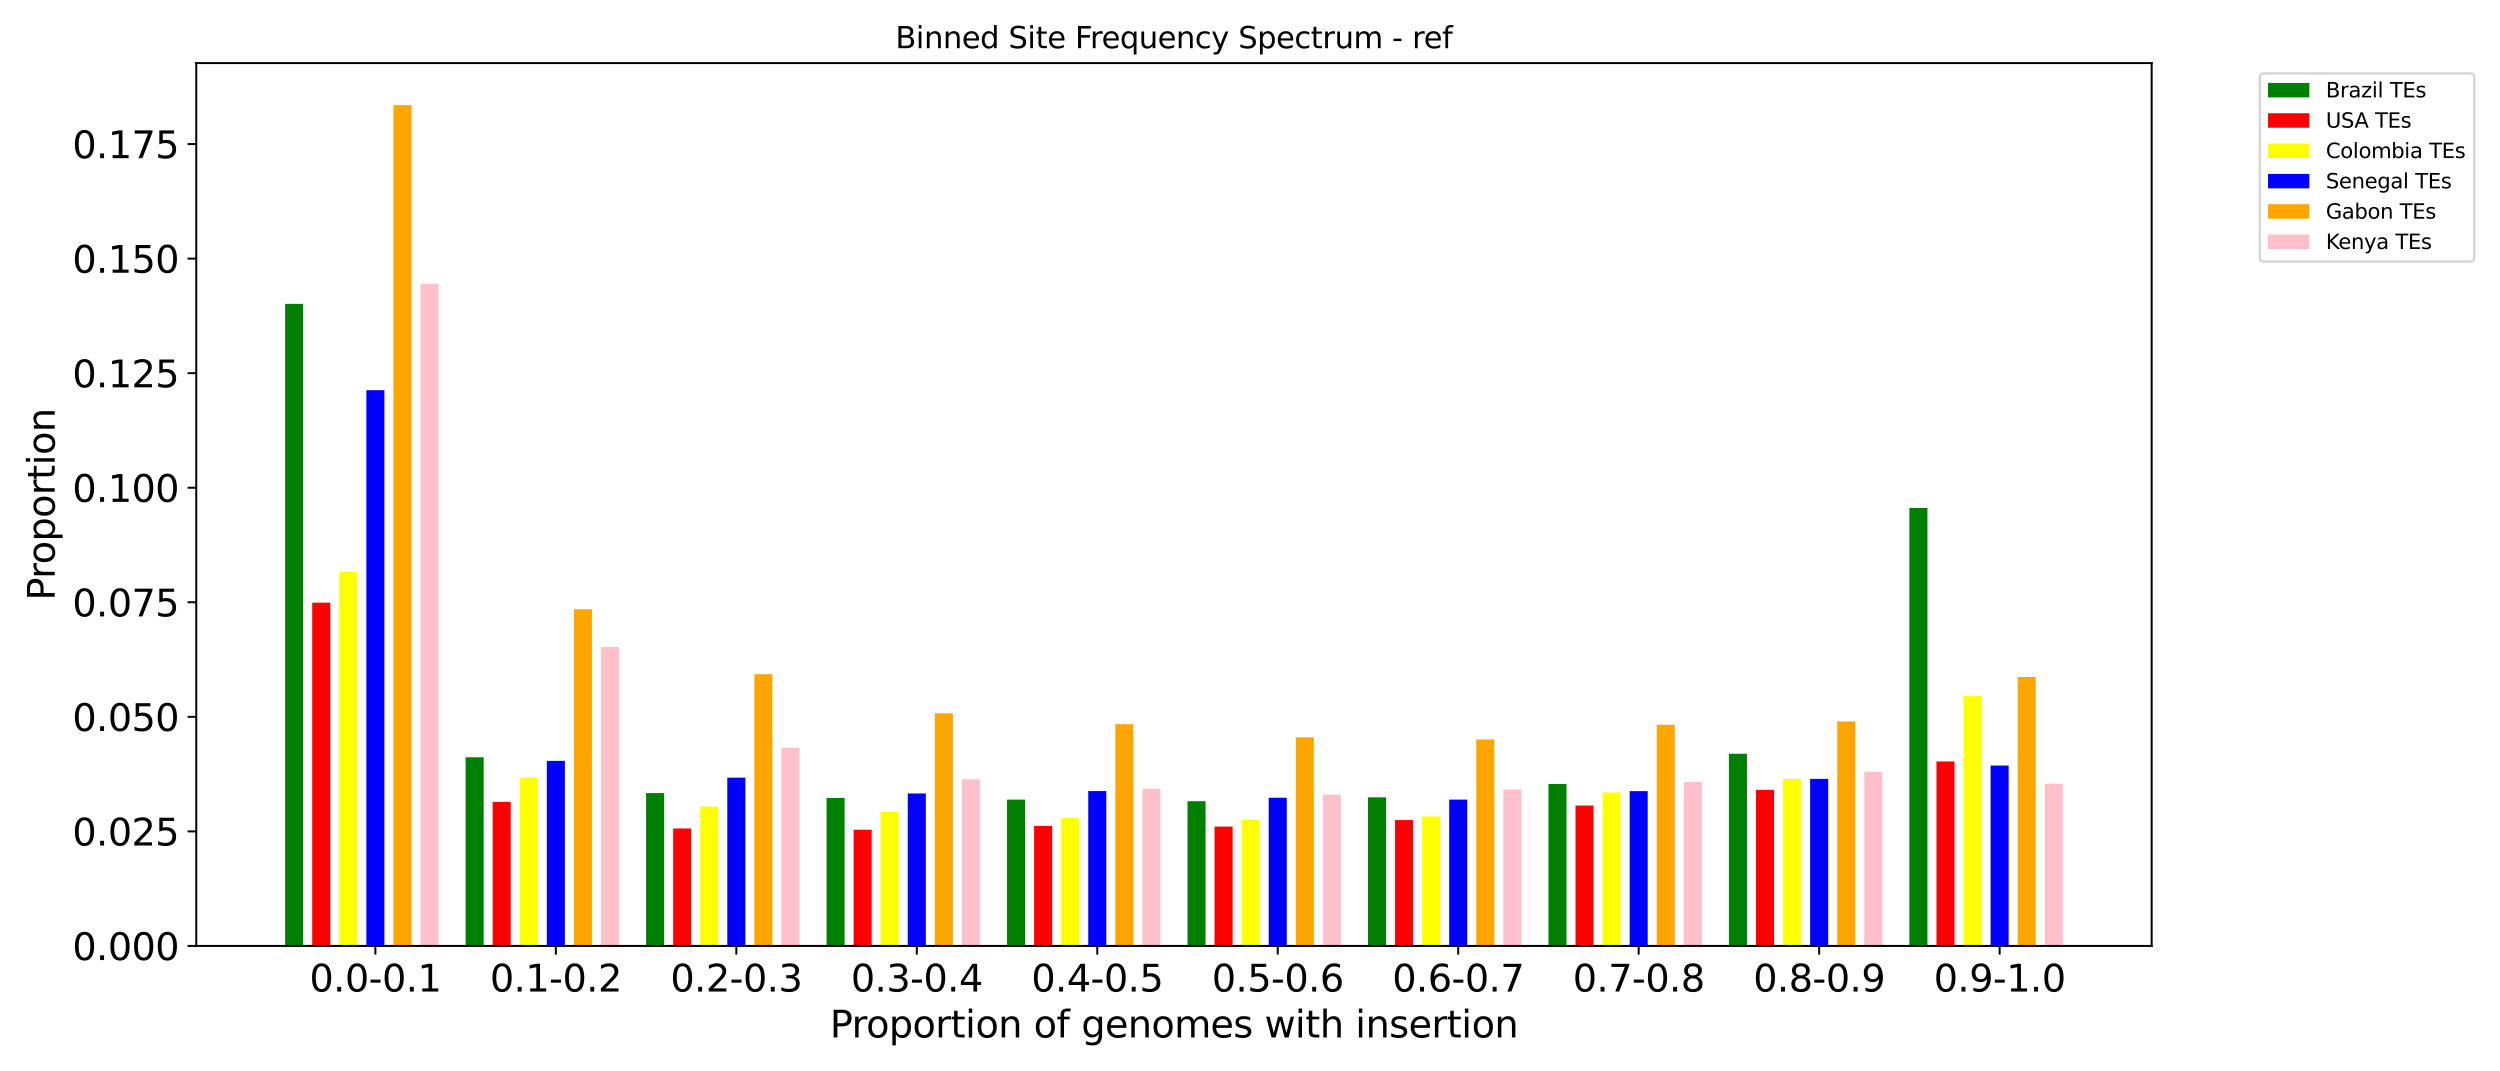 <?xml version="1.0" encoding="utf-8" standalone="no"?>
<!DOCTYPE svg PUBLIC "-//W3C//DTD SVG 1.1//EN"
  "http://www.w3.org/Graphics/SVG/1.1/DTD/svg11.dtd">
<svg xmlns:xlink="http://www.w3.org/1999/xlink" width="1008pt" height="432pt" viewBox="0 0 1008 432" xmlns="http://www.w3.org/2000/svg" version="1.1">
 <defs>
  <style type="text/css">*{stroke-linejoin: round; stroke-linecap: butt}</style>
 </defs>
 <g id="figure_1">
  <g id="patch_1">
   <path d="M 0 432 
L 1008 432 
L 1008 0 
L 0 0 
z
" style="fill: #ffffff"/>
  </g>
  <g id="axes_1">
   <g id="patch_2">
    <path d="M 79.13 381.4 
L 867.557 381.4 
L 867.557 25.44 
L 79.13 25.44 
z
" style="fill: #ffffff"/>
   </g>
   <g id="patch_3">
    <path d="M 114.968 381.4 
L 122.244 381.4 
L 122.244 122.525 
L 114.968 122.525 
z
" clip-path="url(#p139ea3fe60)" style="fill: #008000"/>
   </g>
   <g id="patch_4">
    <path d="M 187.734 381.4 
L 195.011 381.4 
L 195.011 305.323 
L 187.734 305.323 
z
" clip-path="url(#p139ea3fe60)" style="fill: #008000"/>
   </g>
   <g id="patch_5">
    <path d="M 260.501 381.4 
L 267.778 381.4 
L 267.778 319.76 
L 260.501 319.76 
z
" clip-path="url(#p139ea3fe60)" style="fill: #008000"/>
   </g>
   <g id="patch_6">
    <path d="M 333.268 381.4 
L 340.544 381.4 
L 340.544 321.718 
L 333.268 321.718 
z
" clip-path="url(#p139ea3fe60)" style="fill: #008000"/>
   </g>
   <g id="patch_7">
    <path d="M 406.034 381.4 
L 413.311 381.4 
L 413.311 322.402 
L 406.034 322.402 
z
" clip-path="url(#p139ea3fe60)" style="fill: #008000"/>
   </g>
   <g id="patch_8">
    <path d="M 478.801 381.4 
L 486.078 381.4 
L 486.078 323.039 
L 478.801 323.039 
z
" clip-path="url(#p139ea3fe60)" style="fill: #008000"/>
   </g>
   <g id="patch_9">
    <path d="M 551.568 381.4 
L 558.844 381.4 
L 558.844 321.482 
L 551.568 321.482 
z
" clip-path="url(#p139ea3fe60)" style="fill: #008000"/>
   </g>
   <g id="patch_10">
    <path d="M 624.334 381.4 
L 631.611 381.4 
L 631.611 316.103 
L 624.334 316.103 
z
" clip-path="url(#p139ea3fe60)" style="fill: #008000"/>
   </g>
   <g id="patch_11">
    <path d="M 697.101 381.4 
L 704.378 381.4 
L 704.378 303.907 
L 697.101 303.907 
z
" clip-path="url(#p139ea3fe60)" style="fill: #008000"/>
   </g>
   <g id="patch_12">
    <path d="M 769.868 381.4 
L 777.144 381.4 
L 777.144 204.806 
L 769.868 204.806 
z
" clip-path="url(#p139ea3fe60)" style="fill: #008000"/>
   </g>
   <g id="patch_13">
    <path d="M 125.883 381.4 
L 133.159 381.4 
L 133.159 243.006 
L 125.883 243.006 
z
" clip-path="url(#p139ea3fe60)" style="fill: #ff0000"/>
   </g>
   <g id="patch_14">
    <path d="M 198.649 381.4 
L 205.926 381.4 
L 205.926 323.322 
L 198.649 323.322 
z
" clip-path="url(#p139ea3fe60)" style="fill: #ff0000"/>
   </g>
   <g id="patch_15">
    <path d="M 271.416 381.4 
L 278.693 381.4 
L 278.693 334.047 
L 271.416 334.047 
z
" clip-path="url(#p139ea3fe60)" style="fill: #ff0000"/>
   </g>
   <g id="patch_16">
    <path d="M 344.183 381.4 
L 351.459 381.4 
L 351.459 334.551 
L 344.183 334.551 
z
" clip-path="url(#p139ea3fe60)" style="fill: #ff0000"/>
   </g>
   <g id="patch_17">
    <path d="M 416.949 381.4 
L 424.226 381.4 
L 424.226 332.978 
L 416.949 332.978 
z
" clip-path="url(#p139ea3fe60)" style="fill: #ff0000"/>
   </g>
   <g id="patch_18">
    <path d="M 489.716 381.4 
L 496.993 381.4 
L 496.993 333.277 
L 489.716 333.277 
z
" clip-path="url(#p139ea3fe60)" style="fill: #ff0000"/>
   </g>
   <g id="patch_19">
    <path d="M 562.483 381.4 
L 569.759 381.4 
L 569.759 330.65 
L 562.483 330.65 
z
" clip-path="url(#p139ea3fe60)" style="fill: #ff0000"/>
   </g>
   <g id="patch_20">
    <path d="M 635.249 381.4 
L 642.526 381.4 
L 642.526 324.784 
L 635.249 324.784 
z
" clip-path="url(#p139ea3fe60)" style="fill: #ff0000"/>
   </g>
   <g id="patch_21">
    <path d="M 708.016 381.4 
L 715.293 381.4 
L 715.293 318.478 
L 708.016 318.478 
z
" clip-path="url(#p139ea3fe60)" style="fill: #ff0000"/>
   </g>
   <g id="patch_22">
    <path d="M 780.783 381.4 
L 788.059 381.4 
L 788.059 307.029 
L 780.783 307.029 
z
" clip-path="url(#p139ea3fe60)" style="fill: #ff0000"/>
   </g>
   <g id="patch_23">
    <path d="M 136.798 381.4 
L 144.074 381.4 
L 144.074 230.645 
L 136.798 230.645 
z
" clip-path="url(#p139ea3fe60)" style="fill: #ffff00"/>
   </g>
   <g id="patch_24">
    <path d="M 209.564 381.4 
L 216.841 381.4 
L 216.841 313.532 
L 209.564 313.532 
z
" clip-path="url(#p139ea3fe60)" style="fill: #ffff00"/>
   </g>
   <g id="patch_25">
    <path d="M 282.331 381.4 
L 289.608 381.4 
L 289.608 325.256 
L 282.331 325.256 
z
" clip-path="url(#p139ea3fe60)" style="fill: #ffff00"/>
   </g>
   <g id="patch_26">
    <path d="M 355.098 381.4 
L 362.374 381.4 
L 362.374 327.403 
L 355.098 327.403 
z
" clip-path="url(#p139ea3fe60)" style="fill: #ffff00"/>
   </g>
   <g id="patch_27">
    <path d="M 427.864 381.4 
L 435.141 381.4 
L 435.141 329.88 
L 427.864 329.88 
z
" clip-path="url(#p139ea3fe60)" style="fill: #ffff00"/>
   </g>
   <g id="patch_28">
    <path d="M 500.631 381.4 
L 507.908 381.4 
L 507.908 330.587 
L 500.631 330.587 
z
" clip-path="url(#p139ea3fe60)" style="fill: #ffff00"/>
   </g>
   <g id="patch_29">
    <path d="M 573.398 381.4 
L 580.674 381.4 
L 580.674 329.196 
L 573.398 329.196 
z
" clip-path="url(#p139ea3fe60)" style="fill: #ffff00"/>
   </g>
   <g id="patch_30">
    <path d="M 646.164 381.4 
L 653.441 381.4 
L 653.441 319.563 
L 646.164 319.563 
z
" clip-path="url(#p139ea3fe60)" style="fill: #ffff00"/>
   </g>
   <g id="patch_31">
    <path d="M 718.931 381.4 
L 726.208 381.4 
L 726.208 314.027 
L 718.931 314.027 
z
" clip-path="url(#p139ea3fe60)" style="fill: #ffff00"/>
   </g>
   <g id="patch_32">
    <path d="M 791.698 381.4 
L 798.974 381.4 
L 798.974 280.656 
L 791.698 280.656 
z
" clip-path="url(#p139ea3fe60)" style="fill: #ffff00"/>
   </g>
   <g id="patch_33">
    <path d="M 147.713 381.4 
L 154.989 381.4 
L 154.989 157.328 
L 147.713 157.328 
z
" clip-path="url(#p139ea3fe60)" style="fill: #0000ff"/>
   </g>
   <g id="patch_34">
    <path d="M 220.479 381.4 
L 227.756 381.4 
L 227.756 306.785 
L 220.479 306.785 
z
" clip-path="url(#p139ea3fe60)" style="fill: #0000ff"/>
   </g>
   <g id="patch_35">
    <path d="M 293.246 381.4 
L 300.523 381.4 
L 300.523 313.556 
L 293.246 313.556 
z
" clip-path="url(#p139ea3fe60)" style="fill: #0000ff"/>
   </g>
   <g id="patch_36">
    <path d="M 366.013 381.4 
L 373.289 381.4 
L 373.289 319.925 
L 366.013 319.925 
z
" clip-path="url(#p139ea3fe60)" style="fill: #0000ff"/>
   </g>
   <g id="patch_37">
    <path d="M 438.779 381.4 
L 446.056 381.4 
L 446.056 318.958 
L 438.779 318.958 
z
" clip-path="url(#p139ea3fe60)" style="fill: #0000ff"/>
   </g>
   <g id="patch_38">
    <path d="M 511.546 381.4 
L 518.823 381.4 
L 518.823 321.647 
L 511.546 321.647 
z
" clip-path="url(#p139ea3fe60)" style="fill: #0000ff"/>
   </g>
   <g id="patch_39">
    <path d="M 584.313 381.4 
L 591.589 381.4 
L 591.589 322.402 
L 584.313 322.402 
z
" clip-path="url(#p139ea3fe60)" style="fill: #0000ff"/>
   </g>
   <g id="patch_40">
    <path d="M 657.079 381.4 
L 664.356 381.4 
L 664.356 318.981 
L 657.079 318.981 
z
" clip-path="url(#p139ea3fe60)" style="fill: #0000ff"/>
   </g>
   <g id="patch_41">
    <path d="M 729.846 381.4 
L 737.123 381.4 
L 737.123 314.051 
L 729.846 314.051 
z
" clip-path="url(#p139ea3fe60)" style="fill: #0000ff"/>
   </g>
   <g id="patch_42">
    <path d="M 802.613 381.4 
L 809.889 381.4 
L 809.889 308.649 
L 802.613 308.649 
z
" clip-path="url(#p139ea3fe60)" style="fill: #0000ff"/>
   </g>
   <g id="patch_43">
    <path d="M 158.628 381.4 
L 165.904 381.4 
L 165.904 42.39 
L 158.628 42.39 
z
" clip-path="url(#p139ea3fe60)" style="fill: #ffa500"/>
   </g>
   <g id="patch_44">
    <path d="M 231.394 381.4 
L 238.671 381.4 
L 238.671 245.664 
L 231.394 245.664 
z
" clip-path="url(#p139ea3fe60)" style="fill: #ffa500"/>
   </g>
   <g id="patch_45">
    <path d="M 304.161 381.4 
L 311.438 381.4 
L 311.438 271.849 
L 304.161 271.849 
z
" clip-path="url(#p139ea3fe60)" style="fill: #ffa500"/>
   </g>
   <g id="patch_46">
    <path d="M 376.928 381.4 
L 384.204 381.4 
L 384.204 287.607 
L 376.928 287.607 
z
" clip-path="url(#p139ea3fe60)" style="fill: #ffa500"/>
   </g>
   <g id="patch_47">
    <path d="M 449.694 381.4 
L 456.971 381.4 
L 456.971 291.995 
L 449.694 291.995 
z
" clip-path="url(#p139ea3fe60)" style="fill: #ffa500"/>
   </g>
   <g id="patch_48">
    <path d="M 522.461 381.4 
L 529.738 381.4 
L 529.738 297.279 
L 522.461 297.279 
z
" clip-path="url(#p139ea3fe60)" style="fill: #ffa500"/>
   </g>
   <g id="patch_49">
    <path d="M 595.228 381.4 
L 602.504 381.4 
L 602.504 298.151 
L 595.228 298.151 
z
" clip-path="url(#p139ea3fe60)" style="fill: #ffa500"/>
   </g>
   <g id="patch_50">
    <path d="M 667.994 381.4 
L 675.271 381.4 
L 675.271 292.23 
L 667.994 292.23 
z
" clip-path="url(#p139ea3fe60)" style="fill: #ffa500"/>
   </g>
   <g id="patch_51">
    <path d="M 740.761 381.4 
L 748.038 381.4 
L 748.038 290.862 
L 740.761 290.862 
z
" clip-path="url(#p139ea3fe60)" style="fill: #ffa500"/>
   </g>
   <g id="patch_52">
    <path d="M 813.528 381.4 
L 820.804 381.4 
L 820.804 272.958 
L 813.528 272.958 
z
" clip-path="url(#p139ea3fe60)" style="fill: #ffa500"/>
   </g>
   <g id="patch_53">
    <path d="M 169.543 381.4 
L 176.819 381.4 
L 176.819 114.41 
L 169.543 114.41 
z
" clip-path="url(#p139ea3fe60)" style="fill: #ffc0cb"/>
   </g>
   <g id="patch_54">
    <path d="M 242.309 381.4 
L 249.586 381.4 
L 249.586 260.88 
L 242.309 260.88 
z
" clip-path="url(#p139ea3fe60)" style="fill: #ffc0cb"/>
   </g>
   <g id="patch_55">
    <path d="M 315.076 381.4 
L 322.353 381.4 
L 322.353 301.525 
L 315.076 301.525 
z
" clip-path="url(#p139ea3fe60)" style="fill: #ffc0cb"/>
   </g>
   <g id="patch_56">
    <path d="M 387.843 381.4 
L 395.119 381.4 
L 395.119 314.216 
L 387.843 314.216 
z
" clip-path="url(#p139ea3fe60)" style="fill: #ffc0cb"/>
   </g>
   <g id="patch_57">
    <path d="M 460.609 381.4 
L 467.886 381.4 
L 467.886 318.038 
L 460.609 318.038 
z
" clip-path="url(#p139ea3fe60)" style="fill: #ffc0cb"/>
   </g>
   <g id="patch_58">
    <path d="M 533.376 381.4 
L 540.653 381.4 
L 540.653 320.467 
L 533.376 320.467 
z
" clip-path="url(#p139ea3fe60)" style="fill: #ffc0cb"/>
   </g>
   <g id="patch_59">
    <path d="M 606.143 381.4 
L 613.419 381.4 
L 613.419 318.274 
L 606.143 318.274 
z
" clip-path="url(#p139ea3fe60)" style="fill: #ffc0cb"/>
   </g>
   <g id="patch_60">
    <path d="M 678.909 381.4 
L 686.186 381.4 
L 686.186 315.325 
L 678.909 315.325 
z
" clip-path="url(#p139ea3fe60)" style="fill: #ffc0cb"/>
   </g>
   <g id="patch_61">
    <path d="M 751.676 381.4 
L 758.953 381.4 
L 758.953 311.149 
L 751.676 311.149 
z
" clip-path="url(#p139ea3fe60)" style="fill: #ffc0cb"/>
   </g>
   <g id="patch_62">
    <path d="M 824.443 381.4 
L 831.719 381.4 
L 831.719 315.962 
L 824.443 315.962 
z
" clip-path="url(#p139ea3fe60)" style="fill: #ffc0cb"/>
   </g>
   <g id="matplotlib.axis_1">
    <g id="xtick_1">
     <g id="line2d_1">
      <defs>
       <path id="m9f872be9f7" d="M 0 0 
L 0 3.5 
" style="stroke: #000000; stroke-width: 0.8"/>
      </defs>
      <g>
       <use xlink:href="#m9f872be9f7" x="151.351" y="381.4" style="stroke: #000000; stroke-width: 0.8"/>
      </g>
     </g>
     <g id="text_1">
      <!-- 0.0-0.1 -->
      <g transform="translate(124.79 399.798) scale(0.15 -0.15)">
       <defs>
        <path id="DejaVuSans-30" d="M 2034 4250 
Q 1547 4250 1301 3770 
Q 1056 3291 1056 2328 
Q 1056 1369 1301 889 
Q 1547 409 2034 409 
Q 2525 409 2770 889 
Q 3016 1369 3016 2328 
Q 3016 3291 2770 3770 
Q 2525 4250 2034 4250 
z
M 2034 4750 
Q 2819 4750 3233 4129 
Q 3647 3509 3647 2328 
Q 3647 1150 3233 529 
Q 2819 -91 2034 -91 
Q 1250 -91 836 529 
Q 422 1150 422 2328 
Q 422 3509 836 4129 
Q 1250 4750 2034 4750 
z
" transform="scale(0.016)"/>
        <path id="DejaVuSans-2e" d="M 684 794 
L 1344 794 
L 1344 0 
L 684 0 
L 684 794 
z
" transform="scale(0.016)"/>
        <path id="DejaVuSans-2d" d="M 313 2009 
L 1997 2009 
L 1997 1497 
L 313 1497 
L 313 2009 
z
" transform="scale(0.016)"/>
        <path id="DejaVuSans-31" d="M 794 531 
L 1825 531 
L 1825 4091 
L 703 3866 
L 703 4441 
L 1819 4666 
L 2450 4666 
L 2450 531 
L 3481 531 
L 3481 0 
L 794 0 
L 794 531 
z
" transform="scale(0.016)"/>
       </defs>
       <use xlink:href="#DejaVuSans-30"/>
       <use xlink:href="#DejaVuSans-2e" x="63.623"/>
       <use xlink:href="#DejaVuSans-30" x="95.41"/>
       <use xlink:href="#DejaVuSans-2d" x="159.033"/>
       <use xlink:href="#DejaVuSans-30" x="195.117"/>
       <use xlink:href="#DejaVuSans-2e" x="258.74"/>
       <use xlink:href="#DejaVuSans-31" x="290.527"/>
      </g>
     </g>
    </g>
    <g id="xtick_2">
     <g id="line2d_2">
      <g>
       <use xlink:href="#m9f872be9f7" x="224.118" y="381.4" style="stroke: #000000; stroke-width: 0.8"/>
      </g>
     </g>
     <g id="text_2">
      <!-- 0.1-0.2 -->
      <g transform="translate(197.557 399.798) scale(0.15 -0.15)">
       <defs>
        <path id="DejaVuSans-32" d="M 1228 531 
L 3431 531 
L 3431 0 
L 469 0 
L 469 531 
Q 828 903 1448 1529 
Q 2069 2156 2228 2338 
Q 2531 2678 2651 2914 
Q 2772 3150 2772 3378 
Q 2772 3750 2511 3984 
Q 2250 4219 1831 4219 
Q 1534 4219 1204 4116 
Q 875 4013 500 3803 
L 500 4441 
Q 881 4594 1212 4672 
Q 1544 4750 1819 4750 
Q 2544 4750 2975 4387 
Q 3406 4025 3406 3419 
Q 3406 3131 3298 2873 
Q 3191 2616 2906 2266 
Q 2828 2175 2409 1742 
Q 1991 1309 1228 531 
z
" transform="scale(0.016)"/>
       </defs>
       <use xlink:href="#DejaVuSans-30"/>
       <use xlink:href="#DejaVuSans-2e" x="63.623"/>
       <use xlink:href="#DejaVuSans-31" x="95.41"/>
       <use xlink:href="#DejaVuSans-2d" x="159.033"/>
       <use xlink:href="#DejaVuSans-30" x="195.117"/>
       <use xlink:href="#DejaVuSans-2e" x="258.74"/>
       <use xlink:href="#DejaVuSans-32" x="290.527"/>
      </g>
     </g>
    </g>
    <g id="xtick_3">
     <g id="line2d_3">
      <g>
       <use xlink:href="#m9f872be9f7" x="296.884" y="381.4" style="stroke: #000000; stroke-width: 0.8"/>
      </g>
     </g>
     <g id="text_3">
      <!-- 0.2-0.3 -->
      <g transform="translate(270.324 399.798) scale(0.15 -0.15)">
       <defs>
        <path id="DejaVuSans-33" d="M 2597 2516 
Q 3050 2419 3304 2112 
Q 3559 1806 3559 1356 
Q 3559 666 3084 287 
Q 2609 -91 1734 -91 
Q 1441 -91 1130 -33 
Q 819 25 488 141 
L 488 750 
Q 750 597 1062 519 
Q 1375 441 1716 441 
Q 2309 441 2620 675 
Q 2931 909 2931 1356 
Q 2931 1769 2642 2001 
Q 2353 2234 1838 2234 
L 1294 2234 
L 1294 2753 
L 1863 2753 
Q 2328 2753 2575 2939 
Q 2822 3125 2822 3475 
Q 2822 3834 2567 4026 
Q 2313 4219 1838 4219 
Q 1578 4219 1281 4162 
Q 984 4106 628 3988 
L 628 4550 
Q 988 4650 1302 4700 
Q 1616 4750 1894 4750 
Q 2613 4750 3031 4423 
Q 3450 4097 3450 3541 
Q 3450 3153 3228 2886 
Q 3006 2619 2597 2516 
z
" transform="scale(0.016)"/>
       </defs>
       <use xlink:href="#DejaVuSans-30"/>
       <use xlink:href="#DejaVuSans-2e" x="63.623"/>
       <use xlink:href="#DejaVuSans-32" x="95.41"/>
       <use xlink:href="#DejaVuSans-2d" x="159.033"/>
       <use xlink:href="#DejaVuSans-30" x="195.117"/>
       <use xlink:href="#DejaVuSans-2e" x="258.74"/>
       <use xlink:href="#DejaVuSans-33" x="290.527"/>
      </g>
     </g>
    </g>
    <g id="xtick_4">
     <g id="line2d_4">
      <g>
       <use xlink:href="#m9f872be9f7" x="369.651" y="381.4" style="stroke: #000000; stroke-width: 0.8"/>
      </g>
     </g>
     <g id="text_4">
      <!-- 0.3-0.4 -->
      <g transform="translate(343.09 399.798) scale(0.15 -0.15)">
       <defs>
        <path id="DejaVuSans-34" d="M 2419 4116 
L 825 1625 
L 2419 1625 
L 2419 4116 
z
M 2253 4666 
L 3047 4666 
L 3047 1625 
L 3713 1625 
L 3713 1100 
L 3047 1100 
L 3047 0 
L 2419 0 
L 2419 1100 
L 313 1100 
L 313 1709 
L 2253 4666 
z
" transform="scale(0.016)"/>
       </defs>
       <use xlink:href="#DejaVuSans-30"/>
       <use xlink:href="#DejaVuSans-2e" x="63.623"/>
       <use xlink:href="#DejaVuSans-33" x="95.41"/>
       <use xlink:href="#DejaVuSans-2d" x="159.033"/>
       <use xlink:href="#DejaVuSans-30" x="195.117"/>
       <use xlink:href="#DejaVuSans-2e" x="258.74"/>
       <use xlink:href="#DejaVuSans-34" x="290.527"/>
      </g>
     </g>
    </g>
    <g id="xtick_5">
     <g id="line2d_5">
      <g>
       <use xlink:href="#m9f872be9f7" x="442.418" y="381.4" style="stroke: #000000; stroke-width: 0.8"/>
      </g>
     </g>
     <g id="text_5">
      <!-- 0.4-0.5 -->
      <g transform="translate(415.857 399.798) scale(0.15 -0.15)">
       <defs>
        <path id="DejaVuSans-35" d="M 691 4666 
L 3169 4666 
L 3169 4134 
L 1269 4134 
L 1269 2991 
Q 1406 3038 1543 3061 
Q 1681 3084 1819 3084 
Q 2600 3084 3056 2656 
Q 3513 2228 3513 1497 
Q 3513 744 3044 326 
Q 2575 -91 1722 -91 
Q 1428 -91 1123 -41 
Q 819 9 494 109 
L 494 744 
Q 775 591 1075 516 
Q 1375 441 1709 441 
Q 2250 441 2565 725 
Q 2881 1009 2881 1497 
Q 2881 1984 2565 2268 
Q 2250 2553 1709 2553 
Q 1456 2553 1204 2497 
Q 953 2441 691 2322 
L 691 4666 
z
" transform="scale(0.016)"/>
       </defs>
       <use xlink:href="#DejaVuSans-30"/>
       <use xlink:href="#DejaVuSans-2e" x="63.623"/>
       <use xlink:href="#DejaVuSans-34" x="95.41"/>
       <use xlink:href="#DejaVuSans-2d" x="159.033"/>
       <use xlink:href="#DejaVuSans-30" x="195.117"/>
       <use xlink:href="#DejaVuSans-2e" x="258.74"/>
       <use xlink:href="#DejaVuSans-35" x="290.527"/>
      </g>
     </g>
    </g>
    <g id="xtick_6">
     <g id="line2d_6">
      <g>
       <use xlink:href="#m9f872be9f7" x="515.184" y="381.4" style="stroke: #000000; stroke-width: 0.8"/>
      </g>
     </g>
     <g id="text_6">
      <!-- 0.5-0.6 -->
      <g transform="translate(488.624 399.798) scale(0.15 -0.15)">
       <defs>
        <path id="DejaVuSans-36" d="M 2113 2584 
Q 1688 2584 1439 2293 
Q 1191 2003 1191 1497 
Q 1191 994 1439 701 
Q 1688 409 2113 409 
Q 2538 409 2786 701 
Q 3034 994 3034 1497 
Q 3034 2003 2786 2293 
Q 2538 2584 2113 2584 
z
M 3366 4563 
L 3366 3988 
Q 3128 4100 2886 4159 
Q 2644 4219 2406 4219 
Q 1781 4219 1451 3797 
Q 1122 3375 1075 2522 
Q 1259 2794 1537 2939 
Q 1816 3084 2150 3084 
Q 2853 3084 3261 2657 
Q 3669 2231 3669 1497 
Q 3669 778 3244 343 
Q 2819 -91 2113 -91 
Q 1303 -91 875 529 
Q 447 1150 447 2328 
Q 447 3434 972 4092 
Q 1497 4750 2381 4750 
Q 2619 4750 2861 4703 
Q 3103 4656 3366 4563 
z
" transform="scale(0.016)"/>
       </defs>
       <use xlink:href="#DejaVuSans-30"/>
       <use xlink:href="#DejaVuSans-2e" x="63.623"/>
       <use xlink:href="#DejaVuSans-35" x="95.41"/>
       <use xlink:href="#DejaVuSans-2d" x="159.033"/>
       <use xlink:href="#DejaVuSans-30" x="195.117"/>
       <use xlink:href="#DejaVuSans-2e" x="258.74"/>
       <use xlink:href="#DejaVuSans-36" x="290.527"/>
      </g>
     </g>
    </g>
    <g id="xtick_7">
     <g id="line2d_7">
      <g>
       <use xlink:href="#m9f872be9f7" x="587.951" y="381.4" style="stroke: #000000; stroke-width: 0.8"/>
      </g>
     </g>
     <g id="text_7">
      <!-- 0.6-0.7 -->
      <g transform="translate(561.39 399.798) scale(0.15 -0.15)">
       <defs>
        <path id="DejaVuSans-37" d="M 525 4666 
L 3525 4666 
L 3525 4397 
L 1831 0 
L 1172 0 
L 2766 4134 
L 525 4134 
L 525 4666 
z
" transform="scale(0.016)"/>
       </defs>
       <use xlink:href="#DejaVuSans-30"/>
       <use xlink:href="#DejaVuSans-2e" x="63.623"/>
       <use xlink:href="#DejaVuSans-36" x="95.41"/>
       <use xlink:href="#DejaVuSans-2d" x="159.033"/>
       <use xlink:href="#DejaVuSans-30" x="195.117"/>
       <use xlink:href="#DejaVuSans-2e" x="258.74"/>
       <use xlink:href="#DejaVuSans-37" x="290.527"/>
      </g>
     </g>
    </g>
    <g id="xtick_8">
     <g id="line2d_8">
      <g>
       <use xlink:href="#m9f872be9f7" x="660.718" y="381.4" style="stroke: #000000; stroke-width: 0.8"/>
      </g>
     </g>
     <g id="text_8">
      <!-- 0.7-0.8 -->
      <g transform="translate(634.157 399.798) scale(0.15 -0.15)">
       <defs>
        <path id="DejaVuSans-38" d="M 2034 2216 
Q 1584 2216 1326 1975 
Q 1069 1734 1069 1313 
Q 1069 891 1326 650 
Q 1584 409 2034 409 
Q 2484 409 2743 651 
Q 3003 894 3003 1313 
Q 3003 1734 2745 1975 
Q 2488 2216 2034 2216 
z
M 1403 2484 
Q 997 2584 770 2862 
Q 544 3141 544 3541 
Q 544 4100 942 4425 
Q 1341 4750 2034 4750 
Q 2731 4750 3128 4425 
Q 3525 4100 3525 3541 
Q 3525 3141 3298 2862 
Q 3072 2584 2669 2484 
Q 3125 2378 3379 2068 
Q 3634 1759 3634 1313 
Q 3634 634 3220 271 
Q 2806 -91 2034 -91 
Q 1263 -91 848 271 
Q 434 634 434 1313 
Q 434 1759 690 2068 
Q 947 2378 1403 2484 
z
M 1172 3481 
Q 1172 3119 1398 2916 
Q 1625 2713 2034 2713 
Q 2441 2713 2670 2916 
Q 2900 3119 2900 3481 
Q 2900 3844 2670 4047 
Q 2441 4250 2034 4250 
Q 1625 4250 1398 4047 
Q 1172 3844 1172 3481 
z
" transform="scale(0.016)"/>
       </defs>
       <use xlink:href="#DejaVuSans-30"/>
       <use xlink:href="#DejaVuSans-2e" x="63.623"/>
       <use xlink:href="#DejaVuSans-37" x="95.41"/>
       <use xlink:href="#DejaVuSans-2d" x="159.033"/>
       <use xlink:href="#DejaVuSans-30" x="195.117"/>
       <use xlink:href="#DejaVuSans-2e" x="258.74"/>
       <use xlink:href="#DejaVuSans-38" x="290.527"/>
      </g>
     </g>
    </g>
    <g id="xtick_9">
     <g id="line2d_9">
      <g>
       <use xlink:href="#m9f872be9f7" x="733.484" y="381.4" style="stroke: #000000; stroke-width: 0.8"/>
      </g>
     </g>
     <g id="text_9">
      <!-- 0.8-0.9 -->
      <g transform="translate(706.924 399.798) scale(0.15 -0.15)">
       <defs>
        <path id="DejaVuSans-39" d="M 703 97 
L 703 672 
Q 941 559 1184 500 
Q 1428 441 1663 441 
Q 2288 441 2617 861 
Q 2947 1281 2994 2138 
Q 2813 1869 2534 1725 
Q 2256 1581 1919 1581 
Q 1219 1581 811 2004 
Q 403 2428 403 3163 
Q 403 3881 828 4315 
Q 1253 4750 1959 4750 
Q 2769 4750 3195 4129 
Q 3622 3509 3622 2328 
Q 3622 1225 3098 567 
Q 2575 -91 1691 -91 
Q 1453 -91 1209 -44 
Q 966 3 703 97 
z
M 1959 2075 
Q 2384 2075 2632 2365 
Q 2881 2656 2881 3163 
Q 2881 3666 2632 3958 
Q 2384 4250 1959 4250 
Q 1534 4250 1286 3958 
Q 1038 3666 1038 3163 
Q 1038 2656 1286 2365 
Q 1534 2075 1959 2075 
z
" transform="scale(0.016)"/>
       </defs>
       <use xlink:href="#DejaVuSans-30"/>
       <use xlink:href="#DejaVuSans-2e" x="63.623"/>
       <use xlink:href="#DejaVuSans-38" x="95.41"/>
       <use xlink:href="#DejaVuSans-2d" x="159.033"/>
       <use xlink:href="#DejaVuSans-30" x="195.117"/>
       <use xlink:href="#DejaVuSans-2e" x="258.74"/>
       <use xlink:href="#DejaVuSans-39" x="290.527"/>
      </g>
     </g>
    </g>
    <g id="xtick_10">
     <g id="line2d_10">
      <g>
       <use xlink:href="#m9f872be9f7" x="806.251" y="381.4" style="stroke: #000000; stroke-width: 0.8"/>
      </g>
     </g>
     <g id="text_10">
      <!-- 0.9-1.0 -->
      <g transform="translate(779.691 399.798) scale(0.15 -0.15)">
       <use xlink:href="#DejaVuSans-30"/>
       <use xlink:href="#DejaVuSans-2e" x="63.623"/>
       <use xlink:href="#DejaVuSans-39" x="95.41"/>
       <use xlink:href="#DejaVuSans-2d" x="159.033"/>
       <use xlink:href="#DejaVuSans-31" x="195.117"/>
       <use xlink:href="#DejaVuSans-2e" x="258.74"/>
       <use xlink:href="#DejaVuSans-30" x="290.527"/>
      </g>
     </g>
    </g>
    <g id="text_11">
     <!-- Proportion of genomes with insertion -->
     <g transform="translate(334.622 418.315) scale(0.15 -0.15)">
      <defs>
       <path id="DejaVuSans-50" d="M 1259 4147 
L 1259 2394 
L 2053 2394 
Q 2494 2394 2734 2622 
Q 2975 2850 2975 3272 
Q 2975 3691 2734 3919 
Q 2494 4147 2053 4147 
L 1259 4147 
z
M 628 4666 
L 2053 4666 
Q 2838 4666 3239 4311 
Q 3641 3956 3641 3272 
Q 3641 2581 3239 2228 
Q 2838 1875 2053 1875 
L 1259 1875 
L 1259 0 
L 628 0 
L 628 4666 
z
" transform="scale(0.016)"/>
       <path id="DejaVuSans-72" d="M 2631 2963 
Q 2534 3019 2420 3045 
Q 2306 3072 2169 3072 
Q 1681 3072 1420 2755 
Q 1159 2438 1159 1844 
L 1159 0 
L 581 0 
L 581 3500 
L 1159 3500 
L 1159 2956 
Q 1341 3275 1631 3429 
Q 1922 3584 2338 3584 
Q 2397 3584 2469 3576 
Q 2541 3569 2628 3553 
L 2631 2963 
z
" transform="scale(0.016)"/>
       <path id="DejaVuSans-6f" d="M 1959 3097 
Q 1497 3097 1228 2736 
Q 959 2375 959 1747 
Q 959 1119 1226 758 
Q 1494 397 1959 397 
Q 2419 397 2687 759 
Q 2956 1122 2956 1747 
Q 2956 2369 2687 2733 
Q 2419 3097 1959 3097 
z
M 1959 3584 
Q 2709 3584 3137 3096 
Q 3566 2609 3566 1747 
Q 3566 888 3137 398 
Q 2709 -91 1959 -91 
Q 1206 -91 779 398 
Q 353 888 353 1747 
Q 353 2609 779 3096 
Q 1206 3584 1959 3584 
z
" transform="scale(0.016)"/>
       <path id="DejaVuSans-70" d="M 1159 525 
L 1159 -1331 
L 581 -1331 
L 581 3500 
L 1159 3500 
L 1159 2969 
Q 1341 3281 1617 3432 
Q 1894 3584 2278 3584 
Q 2916 3584 3314 3078 
Q 3713 2572 3713 1747 
Q 3713 922 3314 415 
Q 2916 -91 2278 -91 
Q 1894 -91 1617 61 
Q 1341 213 1159 525 
z
M 3116 1747 
Q 3116 2381 2855 2742 
Q 2594 3103 2138 3103 
Q 1681 3103 1420 2742 
Q 1159 2381 1159 1747 
Q 1159 1113 1420 752 
Q 1681 391 2138 391 
Q 2594 391 2855 752 
Q 3116 1113 3116 1747 
z
" transform="scale(0.016)"/>
       <path id="DejaVuSans-74" d="M 1172 4494 
L 1172 3500 
L 2356 3500 
L 2356 3053 
L 1172 3053 
L 1172 1153 
Q 1172 725 1289 603 
Q 1406 481 1766 481 
L 2356 481 
L 2356 0 
L 1766 0 
Q 1100 0 847 248 
Q 594 497 594 1153 
L 594 3053 
L 172 3053 
L 172 3500 
L 594 3500 
L 594 4494 
L 1172 4494 
z
" transform="scale(0.016)"/>
       <path id="DejaVuSans-69" d="M 603 3500 
L 1178 3500 
L 1178 0 
L 603 0 
L 603 3500 
z
M 603 4863 
L 1178 4863 
L 1178 4134 
L 603 4134 
L 603 4863 
z
" transform="scale(0.016)"/>
       <path id="DejaVuSans-6e" d="M 3513 2113 
L 3513 0 
L 2938 0 
L 2938 2094 
Q 2938 2591 2744 2837 
Q 2550 3084 2163 3084 
Q 1697 3084 1428 2787 
Q 1159 2491 1159 1978 
L 1159 0 
L 581 0 
L 581 3500 
L 1159 3500 
L 1159 2956 
Q 1366 3272 1645 3428 
Q 1925 3584 2291 3584 
Q 2894 3584 3203 3211 
Q 3513 2838 3513 2113 
z
" transform="scale(0.016)"/>
       <path id="DejaVuSans-20" transform="scale(0.016)"/>
       <path id="DejaVuSans-66" d="M 2375 4863 
L 2375 4384 
L 1825 4384 
Q 1516 4384 1395 4259 
Q 1275 4134 1275 3809 
L 1275 3500 
L 2222 3500 
L 2222 3053 
L 1275 3053 
L 1275 0 
L 697 0 
L 697 3053 
L 147 3053 
L 147 3500 
L 697 3500 
L 697 3744 
Q 697 4328 969 4595 
Q 1241 4863 1831 4863 
L 2375 4863 
z
" transform="scale(0.016)"/>
       <path id="DejaVuSans-67" d="M 2906 1791 
Q 2906 2416 2648 2759 
Q 2391 3103 1925 3103 
Q 1463 3103 1205 2759 
Q 947 2416 947 1791 
Q 947 1169 1205 825 
Q 1463 481 1925 481 
Q 2391 481 2648 825 
Q 2906 1169 2906 1791 
z
M 3481 434 
Q 3481 -459 3084 -895 
Q 2688 -1331 1869 -1331 
Q 1566 -1331 1297 -1286 
Q 1028 -1241 775 -1147 
L 775 -588 
Q 1028 -725 1275 -790 
Q 1522 -856 1778 -856 
Q 2344 -856 2625 -561 
Q 2906 -266 2906 331 
L 2906 616 
Q 2728 306 2450 153 
Q 2172 0 1784 0 
Q 1141 0 747 490 
Q 353 981 353 1791 
Q 353 2603 747 3093 
Q 1141 3584 1784 3584 
Q 2172 3584 2450 3431 
Q 2728 3278 2906 2969 
L 2906 3500 
L 3481 3500 
L 3481 434 
z
" transform="scale(0.016)"/>
       <path id="DejaVuSans-65" d="M 3597 1894 
L 3597 1613 
L 953 1613 
Q 991 1019 1311 708 
Q 1631 397 2203 397 
Q 2534 397 2845 478 
Q 3156 559 3463 722 
L 3463 178 
Q 3153 47 2828 -22 
Q 2503 -91 2169 -91 
Q 1331 -91 842 396 
Q 353 884 353 1716 
Q 353 2575 817 3079 
Q 1281 3584 2069 3584 
Q 2775 3584 3186 3129 
Q 3597 2675 3597 1894 
z
M 3022 2063 
Q 3016 2534 2758 2815 
Q 2500 3097 2075 3097 
Q 1594 3097 1305 2825 
Q 1016 2553 972 2059 
L 3022 2063 
z
" transform="scale(0.016)"/>
       <path id="DejaVuSans-6d" d="M 3328 2828 
Q 3544 3216 3844 3400 
Q 4144 3584 4550 3584 
Q 5097 3584 5394 3201 
Q 5691 2819 5691 2113 
L 5691 0 
L 5113 0 
L 5113 2094 
Q 5113 2597 4934 2840 
Q 4756 3084 4391 3084 
Q 3944 3084 3684 2787 
Q 3425 2491 3425 1978 
L 3425 0 
L 2847 0 
L 2847 2094 
Q 2847 2600 2669 2842 
Q 2491 3084 2119 3084 
Q 1678 3084 1418 2786 
Q 1159 2488 1159 1978 
L 1159 0 
L 581 0 
L 581 3500 
L 1159 3500 
L 1159 2956 
Q 1356 3278 1631 3431 
Q 1906 3584 2284 3584 
Q 2666 3584 2933 3390 
Q 3200 3197 3328 2828 
z
" transform="scale(0.016)"/>
       <path id="DejaVuSans-73" d="M 2834 3397 
L 2834 2853 
Q 2591 2978 2328 3040 
Q 2066 3103 1784 3103 
Q 1356 3103 1142 2972 
Q 928 2841 928 2578 
Q 928 2378 1081 2264 
Q 1234 2150 1697 2047 
L 1894 2003 
Q 2506 1872 2764 1633 
Q 3022 1394 3022 966 
Q 3022 478 2636 193 
Q 2250 -91 1575 -91 
Q 1294 -91 989 -36 
Q 684 19 347 128 
L 347 722 
Q 666 556 975 473 
Q 1284 391 1588 391 
Q 1994 391 2212 530 
Q 2431 669 2431 922 
Q 2431 1156 2273 1281 
Q 2116 1406 1581 1522 
L 1381 1569 
Q 847 1681 609 1914 
Q 372 2147 372 2553 
Q 372 3047 722 3315 
Q 1072 3584 1716 3584 
Q 2034 3584 2315 3537 
Q 2597 3491 2834 3397 
z
" transform="scale(0.016)"/>
       <path id="DejaVuSans-77" d="M 269 3500 
L 844 3500 
L 1563 769 
L 2278 3500 
L 2956 3500 
L 3675 769 
L 4391 3500 
L 4966 3500 
L 4050 0 
L 3372 0 
L 2619 2869 
L 1863 0 
L 1184 0 
L 269 3500 
z
" transform="scale(0.016)"/>
       <path id="DejaVuSans-68" d="M 3513 2113 
L 3513 0 
L 2938 0 
L 2938 2094 
Q 2938 2591 2744 2837 
Q 2550 3084 2163 3084 
Q 1697 3084 1428 2787 
Q 1159 2491 1159 1978 
L 1159 0 
L 581 0 
L 581 4863 
L 1159 4863 
L 1159 2956 
Q 1366 3272 1645 3428 
Q 1925 3584 2291 3584 
Q 2894 3584 3203 3211 
Q 3513 2838 3513 2113 
z
" transform="scale(0.016)"/>
      </defs>
      <use xlink:href="#DejaVuSans-50"/>
      <use xlink:href="#DejaVuSans-72" x="58.553"/>
      <use xlink:href="#DejaVuSans-6f" x="97.416"/>
      <use xlink:href="#DejaVuSans-70" x="158.598"/>
      <use xlink:href="#DejaVuSans-6f" x="222.074"/>
      <use xlink:href="#DejaVuSans-72" x="283.256"/>
      <use xlink:href="#DejaVuSans-74" x="324.369"/>
      <use xlink:href="#DejaVuSans-69" x="363.578"/>
      <use xlink:href="#DejaVuSans-6f" x="391.361"/>
      <use xlink:href="#DejaVuSans-6e" x="452.543"/>
      <use xlink:href="#DejaVuSans-20" x="515.922"/>
      <use xlink:href="#DejaVuSans-6f" x="547.709"/>
      <use xlink:href="#DejaVuSans-66" x="608.891"/>
      <use xlink:href="#DejaVuSans-20" x="644.096"/>
      <use xlink:href="#DejaVuSans-67" x="675.883"/>
      <use xlink:href="#DejaVuSans-65" x="739.359"/>
      <use xlink:href="#DejaVuSans-6e" x="800.883"/>
      <use xlink:href="#DejaVuSans-6f" x="864.262"/>
      <use xlink:href="#DejaVuSans-6d" x="925.443"/>
      <use xlink:href="#DejaVuSans-65" x="1022.855"/>
      <use xlink:href="#DejaVuSans-73" x="1084.379"/>
      <use xlink:href="#DejaVuSans-20" x="1136.479"/>
      <use xlink:href="#DejaVuSans-77" x="1168.266"/>
      <use xlink:href="#DejaVuSans-69" x="1250.053"/>
      <use xlink:href="#DejaVuSans-74" x="1277.836"/>
      <use xlink:href="#DejaVuSans-68" x="1317.045"/>
      <use xlink:href="#DejaVuSans-20" x="1380.424"/>
      <use xlink:href="#DejaVuSans-69" x="1412.211"/>
      <use xlink:href="#DejaVuSans-6e" x="1439.994"/>
      <use xlink:href="#DejaVuSans-73" x="1503.373"/>
      <use xlink:href="#DejaVuSans-65" x="1555.473"/>
      <use xlink:href="#DejaVuSans-72" x="1616.996"/>
      <use xlink:href="#DejaVuSans-74" x="1658.109"/>
      <use xlink:href="#DejaVuSans-69" x="1697.318"/>
      <use xlink:href="#DejaVuSans-6f" x="1725.102"/>
      <use xlink:href="#DejaVuSans-6e" x="1786.283"/>
     </g>
    </g>
   </g>
   <g id="matplotlib.axis_2">
    <g id="ytick_1">
     <g id="line2d_11">
      <defs>
       <path id="m78ab960d97" d="M 0 0 
L -3.5 0 
" style="stroke: #000000; stroke-width: 0.8"/>
      </defs>
      <g>
       <use xlink:href="#m78ab960d97" x="79.13" y="381.4" style="stroke: #000000; stroke-width: 0.8"/>
      </g>
     </g>
     <g id="text_12">
      <!-- 0.000 -->
      <g transform="translate(29.188 387.099) scale(0.15 -0.15)">
       <use xlink:href="#DejaVuSans-30"/>
       <use xlink:href="#DejaVuSans-2e" x="63.623"/>
       <use xlink:href="#DejaVuSans-30" x="95.41"/>
       <use xlink:href="#DejaVuSans-30" x="159.033"/>
       <use xlink:href="#DejaVuSans-30" x="222.656"/>
      </g>
     </g>
    </g>
    <g id="ytick_2">
     <g id="line2d_12">
      <g>
       <use xlink:href="#m78ab960d97" x="79.13" y="335.212" style="stroke: #000000; stroke-width: 0.8"/>
      </g>
     </g>
     <g id="text_13">
      <!-- 0.025 -->
      <g transform="translate(29.188 340.911) scale(0.15 -0.15)">
       <use xlink:href="#DejaVuSans-30"/>
       <use xlink:href="#DejaVuSans-2e" x="63.623"/>
       <use xlink:href="#DejaVuSans-30" x="95.41"/>
       <use xlink:href="#DejaVuSans-32" x="159.033"/>
       <use xlink:href="#DejaVuSans-35" x="222.656"/>
      </g>
     </g>
    </g>
    <g id="ytick_3">
     <g id="line2d_13">
      <g>
       <use xlink:href="#m78ab960d97" x="79.13" y="289.025" style="stroke: #000000; stroke-width: 0.8"/>
      </g>
     </g>
     <g id="text_14">
      <!-- 0.050 -->
      <g transform="translate(29.188 294.723) scale(0.15 -0.15)">
       <use xlink:href="#DejaVuSans-30"/>
       <use xlink:href="#DejaVuSans-2e" x="63.623"/>
       <use xlink:href="#DejaVuSans-30" x="95.41"/>
       <use xlink:href="#DejaVuSans-35" x="159.033"/>
       <use xlink:href="#DejaVuSans-30" x="222.656"/>
      </g>
     </g>
    </g>
    <g id="ytick_4">
     <g id="line2d_14">
      <g>
       <use xlink:href="#m78ab960d97" x="79.13" y="242.837" style="stroke: #000000; stroke-width: 0.8"/>
      </g>
     </g>
     <g id="text_15">
      <!-- 0.075 -->
      <g transform="translate(29.188 248.536) scale(0.15 -0.15)">
       <use xlink:href="#DejaVuSans-30"/>
       <use xlink:href="#DejaVuSans-2e" x="63.623"/>
       <use xlink:href="#DejaVuSans-30" x="95.41"/>
       <use xlink:href="#DejaVuSans-37" x="159.033"/>
       <use xlink:href="#DejaVuSans-35" x="222.656"/>
      </g>
     </g>
    </g>
    <g id="ytick_5">
     <g id="line2d_15">
      <g>
       <use xlink:href="#m78ab960d97" x="79.13" y="196.649" style="stroke: #000000; stroke-width: 0.8"/>
      </g>
     </g>
     <g id="text_16">
      <!-- 0.100 -->
      <g transform="translate(29.188 202.348) scale(0.15 -0.15)">
       <use xlink:href="#DejaVuSans-30"/>
       <use xlink:href="#DejaVuSans-2e" x="63.623"/>
       <use xlink:href="#DejaVuSans-31" x="95.41"/>
       <use xlink:href="#DejaVuSans-30" x="159.033"/>
       <use xlink:href="#DejaVuSans-30" x="222.656"/>
      </g>
     </g>
    </g>
    <g id="ytick_6">
     <g id="line2d_16">
      <g>
       <use xlink:href="#m78ab960d97" x="79.13" y="150.461" style="stroke: #000000; stroke-width: 0.8"/>
      </g>
     </g>
     <g id="text_17">
      <!-- 0.125 -->
      <g transform="translate(29.188 156.16) scale(0.15 -0.15)">
       <use xlink:href="#DejaVuSans-30"/>
       <use xlink:href="#DejaVuSans-2e" x="63.623"/>
       <use xlink:href="#DejaVuSans-31" x="95.41"/>
       <use xlink:href="#DejaVuSans-32" x="159.033"/>
       <use xlink:href="#DejaVuSans-35" x="222.656"/>
      </g>
     </g>
    </g>
    <g id="ytick_7">
     <g id="line2d_17">
      <g>
       <use xlink:href="#m78ab960d97" x="79.13" y="104.274" style="stroke: #000000; stroke-width: 0.8"/>
      </g>
     </g>
     <g id="text_18">
      <!-- 0.150 -->
      <g transform="translate(29.188 109.973) scale(0.15 -0.15)">
       <use xlink:href="#DejaVuSans-30"/>
       <use xlink:href="#DejaVuSans-2e" x="63.623"/>
       <use xlink:href="#DejaVuSans-31" x="95.41"/>
       <use xlink:href="#DejaVuSans-35" x="159.033"/>
       <use xlink:href="#DejaVuSans-30" x="222.656"/>
      </g>
     </g>
    </g>
    <g id="ytick_8">
     <g id="line2d_18">
      <g>
       <use xlink:href="#m78ab960d97" x="79.13" y="58.086" style="stroke: #000000; stroke-width: 0.8"/>
      </g>
     </g>
     <g id="text_19">
      <!-- 0.175 -->
      <g transform="translate(29.188 63.785) scale(0.15 -0.15)">
       <use xlink:href="#DejaVuSans-30"/>
       <use xlink:href="#DejaVuSans-2e" x="63.623"/>
       <use xlink:href="#DejaVuSans-31" x="95.41"/>
       <use xlink:href="#DejaVuSans-37" x="159.033"/>
       <use xlink:href="#DejaVuSans-35" x="222.656"/>
      </g>
     </g>
    </g>
    <g id="text_20">
     <!-- Proportion -->
     <g transform="translate(22.068 242.114) rotate(-90) scale(0.15 -0.15)">
      <use xlink:href="#DejaVuSans-50"/>
      <use xlink:href="#DejaVuSans-72" x="58.553"/>
      <use xlink:href="#DejaVuSans-6f" x="97.416"/>
      <use xlink:href="#DejaVuSans-70" x="158.598"/>
      <use xlink:href="#DejaVuSans-6f" x="222.074"/>
      <use xlink:href="#DejaVuSans-72" x="283.256"/>
      <use xlink:href="#DejaVuSans-74" x="324.369"/>
      <use xlink:href="#DejaVuSans-69" x="363.578"/>
      <use xlink:href="#DejaVuSans-6f" x="391.361"/>
      <use xlink:href="#DejaVuSans-6e" x="452.543"/>
     </g>
    </g>
   </g>
   <g id="patch_63">
    <path d="M 79.13 381.4 
L 79.13 25.44 
" style="fill: none; stroke: #000000; stroke-width: 0.8; stroke-linejoin: miter; stroke-linecap: square"/>
   </g>
   <g id="patch_64">
    <path d="M 867.557 381.4 
L 867.557 25.44 
" style="fill: none; stroke: #000000; stroke-width: 0.8; stroke-linejoin: miter; stroke-linecap: square"/>
   </g>
   <g id="patch_65">
    <path d="M 79.13 381.4 
L 867.557 381.4 
" style="fill: none; stroke: #000000; stroke-width: 0.8; stroke-linejoin: miter; stroke-linecap: square"/>
   </g>
   <g id="patch_66">
    <path d="M 79.13 25.44 
L 867.557 25.44 
" style="fill: none; stroke: #000000; stroke-width: 0.8; stroke-linejoin: miter; stroke-linecap: square"/>
   </g>
   <g id="text_21">
    <!-- Binned Site Frequency Spectrum - ref -->
    <g transform="translate(361.029 19.44) scale(0.12 -0.12)">
     <defs>
      <path id="DejaVuSans-42" d="M 1259 2228 
L 1259 519 
L 2272 519 
Q 2781 519 3026 730 
Q 3272 941 3272 1375 
Q 3272 1813 3026 2020 
Q 2781 2228 2272 2228 
L 1259 2228 
z
M 1259 4147 
L 1259 2741 
L 2194 2741 
Q 2656 2741 2882 2914 
Q 3109 3088 3109 3444 
Q 3109 3797 2882 3972 
Q 2656 4147 2194 4147 
L 1259 4147 
z
M 628 4666 
L 2241 4666 
Q 2963 4666 3353 4366 
Q 3744 4066 3744 3513 
Q 3744 3084 3544 2831 
Q 3344 2578 2956 2516 
Q 3422 2416 3680 2098 
Q 3938 1781 3938 1306 
Q 3938 681 3513 340 
Q 3088 0 2303 0 
L 628 0 
L 628 4666 
z
" transform="scale(0.016)"/>
      <path id="DejaVuSans-64" d="M 2906 2969 
L 2906 4863 
L 3481 4863 
L 3481 0 
L 2906 0 
L 2906 525 
Q 2725 213 2448 61 
Q 2172 -91 1784 -91 
Q 1150 -91 751 415 
Q 353 922 353 1747 
Q 353 2572 751 3078 
Q 1150 3584 1784 3584 
Q 2172 3584 2448 3432 
Q 2725 3281 2906 2969 
z
M 947 1747 
Q 947 1113 1208 752 
Q 1469 391 1925 391 
Q 2381 391 2643 752 
Q 2906 1113 2906 1747 
Q 2906 2381 2643 2742 
Q 2381 3103 1925 3103 
Q 1469 3103 1208 2742 
Q 947 2381 947 1747 
z
" transform="scale(0.016)"/>
      <path id="DejaVuSans-53" d="M 3425 4513 
L 3425 3897 
Q 3066 4069 2747 4153 
Q 2428 4238 2131 4238 
Q 1616 4238 1336 4038 
Q 1056 3838 1056 3469 
Q 1056 3159 1242 3001 
Q 1428 2844 1947 2747 
L 2328 2669 
Q 3034 2534 3370 2195 
Q 3706 1856 3706 1288 
Q 3706 609 3251 259 
Q 2797 -91 1919 -91 
Q 1588 -91 1214 -16 
Q 841 59 441 206 
L 441 856 
Q 825 641 1194 531 
Q 1563 422 1919 422 
Q 2459 422 2753 634 
Q 3047 847 3047 1241 
Q 3047 1584 2836 1778 
Q 2625 1972 2144 2069 
L 1759 2144 
Q 1053 2284 737 2584 
Q 422 2884 422 3419 
Q 422 4038 858 4394 
Q 1294 4750 2059 4750 
Q 2388 4750 2728 4690 
Q 3069 4631 3425 4513 
z
" transform="scale(0.016)"/>
      <path id="DejaVuSans-46" d="M 628 4666 
L 3309 4666 
L 3309 4134 
L 1259 4134 
L 1259 2759 
L 3109 2759 
L 3109 2228 
L 1259 2228 
L 1259 0 
L 628 0 
L 628 4666 
z
" transform="scale(0.016)"/>
      <path id="DejaVuSans-71" d="M 947 1747 
Q 947 1113 1208 752 
Q 1469 391 1925 391 
Q 2381 391 2643 752 
Q 2906 1113 2906 1747 
Q 2906 2381 2643 2742 
Q 2381 3103 1925 3103 
Q 1469 3103 1208 2742 
Q 947 2381 947 1747 
z
M 2906 525 
Q 2725 213 2448 61 
Q 2172 -91 1784 -91 
Q 1150 -91 751 415 
Q 353 922 353 1747 
Q 353 2572 751 3078 
Q 1150 3584 1784 3584 
Q 2172 3584 2448 3432 
Q 2725 3281 2906 2969 
L 2906 3500 
L 3481 3500 
L 3481 -1331 
L 2906 -1331 
L 2906 525 
z
" transform="scale(0.016)"/>
      <path id="DejaVuSans-75" d="M 544 1381 
L 544 3500 
L 1119 3500 
L 1119 1403 
Q 1119 906 1312 657 
Q 1506 409 1894 409 
Q 2359 409 2629 706 
Q 2900 1003 2900 1516 
L 2900 3500 
L 3475 3500 
L 3475 0 
L 2900 0 
L 2900 538 
Q 2691 219 2414 64 
Q 2138 -91 1772 -91 
Q 1169 -91 856 284 
Q 544 659 544 1381 
z
M 1991 3584 
L 1991 3584 
z
" transform="scale(0.016)"/>
      <path id="DejaVuSans-63" d="M 3122 3366 
L 3122 2828 
Q 2878 2963 2633 3030 
Q 2388 3097 2138 3097 
Q 1578 3097 1268 2742 
Q 959 2388 959 1747 
Q 959 1106 1268 751 
Q 1578 397 2138 397 
Q 2388 397 2633 464 
Q 2878 531 3122 666 
L 3122 134 
Q 2881 22 2623 -34 
Q 2366 -91 2075 -91 
Q 1284 -91 818 406 
Q 353 903 353 1747 
Q 353 2603 823 3093 
Q 1294 3584 2113 3584 
Q 2378 3584 2631 3529 
Q 2884 3475 3122 3366 
z
" transform="scale(0.016)"/>
      <path id="DejaVuSans-79" d="M 2059 -325 
Q 1816 -950 1584 -1140 
Q 1353 -1331 966 -1331 
L 506 -1331 
L 506 -850 
L 844 -850 
Q 1081 -850 1212 -737 
Q 1344 -625 1503 -206 
L 1606 56 
L 191 3500 
L 800 3500 
L 1894 763 
L 2988 3500 
L 3597 3500 
L 2059 -325 
z
" transform="scale(0.016)"/>
     </defs>
     <use xlink:href="#DejaVuSans-42"/>
     <use xlink:href="#DejaVuSans-69" x="68.604"/>
     <use xlink:href="#DejaVuSans-6e" x="96.387"/>
     <use xlink:href="#DejaVuSans-6e" x="159.766"/>
     <use xlink:href="#DejaVuSans-65" x="223.145"/>
     <use xlink:href="#DejaVuSans-64" x="284.668"/>
     <use xlink:href="#DejaVuSans-20" x="348.145"/>
     <use xlink:href="#DejaVuSans-53" x="379.932"/>
     <use xlink:href="#DejaVuSans-69" x="443.408"/>
     <use xlink:href="#DejaVuSans-74" x="471.191"/>
     <use xlink:href="#DejaVuSans-65" x="510.4"/>
     <use xlink:href="#DejaVuSans-20" x="571.924"/>
     <use xlink:href="#DejaVuSans-46" x="603.711"/>
     <use xlink:href="#DejaVuSans-72" x="653.98"/>
     <use xlink:href="#DejaVuSans-65" x="692.844"/>
     <use xlink:href="#DejaVuSans-71" x="754.367"/>
     <use xlink:href="#DejaVuSans-75" x="817.844"/>
     <use xlink:href="#DejaVuSans-65" x="881.223"/>
     <use xlink:href="#DejaVuSans-6e" x="942.746"/>
     <use xlink:href="#DejaVuSans-63" x="1006.125"/>
     <use xlink:href="#DejaVuSans-79" x="1061.105"/>
     <use xlink:href="#DejaVuSans-20" x="1120.285"/>
     <use xlink:href="#DejaVuSans-53" x="1152.072"/>
     <use xlink:href="#DejaVuSans-70" x="1215.549"/>
     <use xlink:href="#DejaVuSans-65" x="1279.025"/>
     <use xlink:href="#DejaVuSans-63" x="1340.549"/>
     <use xlink:href="#DejaVuSans-74" x="1395.529"/>
     <use xlink:href="#DejaVuSans-72" x="1434.738"/>
     <use xlink:href="#DejaVuSans-75" x="1475.852"/>
     <use xlink:href="#DejaVuSans-6d" x="1539.23"/>
     <use xlink:href="#DejaVuSans-20" x="1636.643"/>
     <use xlink:href="#DejaVuSans-2d" x="1668.43"/>
     <use xlink:href="#DejaVuSans-20" x="1704.514"/>
     <use xlink:href="#DejaVuSans-72" x="1736.301"/>
     <use xlink:href="#DejaVuSans-65" x="1775.164"/>
     <use xlink:href="#DejaVuSans-66" x="1836.688"/>
    </g>
   </g>
   <g id="legend_1">
    <g id="patch_67">
     <path d="M 912.809 105.465 
L 995.949 105.465 
Q 997.615 105.465 997.615 103.799 
L 997.615 31.271 
Q 997.615 29.605 995.949 29.605 
L 912.809 29.605 
Q 911.143 29.605 911.143 31.271 
L 911.143 103.799 
Q 911.143 105.465 912.809 105.465 
z
" style="fill: #ffffff; opacity: 0.8; stroke: #cccccc; stroke-linejoin: miter"/>
    </g>
    <g id="patch_68">
     <path d="M 914.475 39.266 
L 931.135 39.266 
L 931.135 33.435 
L 914.475 33.435 
z
" style="fill: #008000"/>
    </g>
    <g id="text_22">
     <!-- Brazil TEs -->
     <g transform="translate(937.799 39.266) scale(0.083 -0.083)">
      <defs>
       <path id="DejaVuSans-61" d="M 2194 1759 
Q 1497 1759 1228 1600 
Q 959 1441 959 1056 
Q 959 750 1161 570 
Q 1363 391 1709 391 
Q 2188 391 2477 730 
Q 2766 1069 2766 1631 
L 2766 1759 
L 2194 1759 
z
M 3341 1997 
L 3341 0 
L 2766 0 
L 2766 531 
Q 2569 213 2275 61 
Q 1981 -91 1556 -91 
Q 1019 -91 701 211 
Q 384 513 384 1019 
Q 384 1609 779 1909 
Q 1175 2209 1959 2209 
L 2766 2209 
L 2766 2266 
Q 2766 2663 2505 2880 
Q 2244 3097 1772 3097 
Q 1472 3097 1187 3025 
Q 903 2953 641 2809 
L 641 3341 
Q 956 3463 1253 3523 
Q 1550 3584 1831 3584 
Q 2591 3584 2966 3190 
Q 3341 2797 3341 1997 
z
" transform="scale(0.016)"/>
       <path id="DejaVuSans-7a" d="M 353 3500 
L 3084 3500 
L 3084 2975 
L 922 459 
L 3084 459 
L 3084 0 
L 275 0 
L 275 525 
L 2438 3041 
L 353 3041 
L 353 3500 
z
" transform="scale(0.016)"/>
       <path id="DejaVuSans-6c" d="M 603 4863 
L 1178 4863 
L 1178 0 
L 603 0 
L 603 4863 
z
" transform="scale(0.016)"/>
       <path id="DejaVuSans-54" d="M -19 4666 
L 3928 4666 
L 3928 4134 
L 2272 4134 
L 2272 0 
L 1638 0 
L 1638 4134 
L -19 4134 
L -19 4666 
z
" transform="scale(0.016)"/>
       <path id="DejaVuSans-45" d="M 628 4666 
L 3578 4666 
L 3578 4134 
L 1259 4134 
L 1259 2753 
L 3481 2753 
L 3481 2222 
L 1259 2222 
L 1259 531 
L 3634 531 
L 3634 0 
L 628 0 
L 628 4666 
z
" transform="scale(0.016)"/>
      </defs>
      <use xlink:href="#DejaVuSans-42"/>
      <use xlink:href="#DejaVuSans-72" x="68.604"/>
      <use xlink:href="#DejaVuSans-61" x="109.717"/>
      <use xlink:href="#DejaVuSans-7a" x="170.996"/>
      <use xlink:href="#DejaVuSans-69" x="223.486"/>
      <use xlink:href="#DejaVuSans-6c" x="251.27"/>
      <use xlink:href="#DejaVuSans-20" x="279.053"/>
      <use xlink:href="#DejaVuSans-54" x="310.84"/>
      <use xlink:href="#DejaVuSans-45" x="371.924"/>
      <use xlink:href="#DejaVuSans-73" x="435.107"/>
     </g>
    </g>
    <g id="patch_69">
     <path d="M 914.475 51.493 
L 931.135 51.493 
L 931.135 45.662 
L 914.475 45.662 
z
" style="fill: #ff0000"/>
    </g>
    <g id="text_23">
     <!-- USA TEs -->
     <g transform="translate(937.799 51.493) scale(0.083 -0.083)">
      <defs>
       <path id="DejaVuSans-55" d="M 556 4666 
L 1191 4666 
L 1191 1831 
Q 1191 1081 1462 751 
Q 1734 422 2344 422 
Q 2950 422 3222 751 
Q 3494 1081 3494 1831 
L 3494 4666 
L 4128 4666 
L 4128 1753 
Q 4128 841 3676 375 
Q 3225 -91 2344 -91 
Q 1459 -91 1007 375 
Q 556 841 556 1753 
L 556 4666 
z
" transform="scale(0.016)"/>
       <path id="DejaVuSans-41" d="M 2188 4044 
L 1331 1722 
L 3047 1722 
L 2188 4044 
z
M 1831 4666 
L 2547 4666 
L 4325 0 
L 3669 0 
L 3244 1197 
L 1141 1197 
L 716 0 
L 50 0 
L 1831 4666 
z
" transform="scale(0.016)"/>
      </defs>
      <use xlink:href="#DejaVuSans-55"/>
      <use xlink:href="#DejaVuSans-53" x="73.193"/>
      <use xlink:href="#DejaVuSans-41" x="138.545"/>
      <use xlink:href="#DejaVuSans-20" x="206.953"/>
      <use xlink:href="#DejaVuSans-54" x="238.74"/>
      <use xlink:href="#DejaVuSans-45" x="299.824"/>
      <use xlink:href="#DejaVuSans-73" x="363.008"/>
     </g>
    </g>
    <g id="patch_70">
     <path d="M 914.475 63.72 
L 931.135 63.72 
L 931.135 57.889 
L 914.475 57.889 
z
" style="fill: #ffff00"/>
    </g>
    <g id="text_24">
     <!-- Colombia TEs -->
     <g transform="translate(937.799 63.72) scale(0.083 -0.083)">
      <defs>
       <path id="DejaVuSans-43" d="M 4122 4306 
L 4122 3641 
Q 3803 3938 3442 4084 
Q 3081 4231 2675 4231 
Q 1875 4231 1450 3742 
Q 1025 3253 1025 2328 
Q 1025 1406 1450 917 
Q 1875 428 2675 428 
Q 3081 428 3442 575 
Q 3803 722 4122 1019 
L 4122 359 
Q 3791 134 3420 21 
Q 3050 -91 2638 -91 
Q 1578 -91 968 557 
Q 359 1206 359 2328 
Q 359 3453 968 4101 
Q 1578 4750 2638 4750 
Q 3056 4750 3426 4639 
Q 3797 4528 4122 4306 
z
" transform="scale(0.016)"/>
       <path id="DejaVuSans-62" d="M 3116 1747 
Q 3116 2381 2855 2742 
Q 2594 3103 2138 3103 
Q 1681 3103 1420 2742 
Q 1159 2381 1159 1747 
Q 1159 1113 1420 752 
Q 1681 391 2138 391 
Q 2594 391 2855 752 
Q 3116 1113 3116 1747 
z
M 1159 2969 
Q 1341 3281 1617 3432 
Q 1894 3584 2278 3584 
Q 2916 3584 3314 3078 
Q 3713 2572 3713 1747 
Q 3713 922 3314 415 
Q 2916 -91 2278 -91 
Q 1894 -91 1617 61 
Q 1341 213 1159 525 
L 1159 0 
L 581 0 
L 581 4863 
L 1159 4863 
L 1159 2969 
z
" transform="scale(0.016)"/>
      </defs>
      <use xlink:href="#DejaVuSans-43"/>
      <use xlink:href="#DejaVuSans-6f" x="69.824"/>
      <use xlink:href="#DejaVuSans-6c" x="131.006"/>
      <use xlink:href="#DejaVuSans-6f" x="158.789"/>
      <use xlink:href="#DejaVuSans-6d" x="219.971"/>
      <use xlink:href="#DejaVuSans-62" x="317.383"/>
      <use xlink:href="#DejaVuSans-69" x="380.859"/>
      <use xlink:href="#DejaVuSans-61" x="408.643"/>
      <use xlink:href="#DejaVuSans-20" x="469.922"/>
      <use xlink:href="#DejaVuSans-54" x="501.709"/>
      <use xlink:href="#DejaVuSans-45" x="562.793"/>
      <use xlink:href="#DejaVuSans-73" x="625.977"/>
     </g>
    </g>
    <g id="patch_71">
     <path d="M 914.475 75.947 
L 931.135 75.947 
L 931.135 70.116 
L 914.475 70.116 
z
" style="fill: #0000ff"/>
    </g>
    <g id="text_25">
     <!-- Senegal TEs -->
     <g transform="translate(937.799 75.947) scale(0.083 -0.083)">
      <use xlink:href="#DejaVuSans-53"/>
      <use xlink:href="#DejaVuSans-65" x="63.477"/>
      <use xlink:href="#DejaVuSans-6e" x="125"/>
      <use xlink:href="#DejaVuSans-65" x="188.379"/>
      <use xlink:href="#DejaVuSans-67" x="249.902"/>
      <use xlink:href="#DejaVuSans-61" x="313.379"/>
      <use xlink:href="#DejaVuSans-6c" x="374.658"/>
      <use xlink:href="#DejaVuSans-20" x="402.441"/>
      <use xlink:href="#DejaVuSans-54" x="434.229"/>
      <use xlink:href="#DejaVuSans-45" x="495.312"/>
      <use xlink:href="#DejaVuSans-73" x="558.496"/>
     </g>
    </g>
    <g id="patch_72">
     <path d="M 914.475 88.174 
L 931.135 88.174 
L 931.135 82.343 
L 914.475 82.343 
z
" style="fill: #ffa500"/>
    </g>
    <g id="text_26">
     <!-- Gabon TEs -->
     <g transform="translate(937.799 88.174) scale(0.083 -0.083)">
      <defs>
       <path id="DejaVuSans-47" d="M 3809 666 
L 3809 1919 
L 2778 1919 
L 2778 2438 
L 4434 2438 
L 4434 434 
Q 4069 175 3628 42 
Q 3188 -91 2688 -91 
Q 1594 -91 976 548 
Q 359 1188 359 2328 
Q 359 3472 976 4111 
Q 1594 4750 2688 4750 
Q 3144 4750 3555 4637 
Q 3966 4525 4313 4306 
L 4313 3634 
Q 3963 3931 3569 4081 
Q 3175 4231 2741 4231 
Q 1884 4231 1454 3753 
Q 1025 3275 1025 2328 
Q 1025 1384 1454 906 
Q 1884 428 2741 428 
Q 3075 428 3337 486 
Q 3600 544 3809 666 
z
" transform="scale(0.016)"/>
      </defs>
      <use xlink:href="#DejaVuSans-47"/>
      <use xlink:href="#DejaVuSans-61" x="77.49"/>
      <use xlink:href="#DejaVuSans-62" x="138.77"/>
      <use xlink:href="#DejaVuSans-6f" x="202.246"/>
      <use xlink:href="#DejaVuSans-6e" x="263.428"/>
      <use xlink:href="#DejaVuSans-20" x="326.807"/>
      <use xlink:href="#DejaVuSans-54" x="358.594"/>
      <use xlink:href="#DejaVuSans-45" x="419.678"/>
      <use xlink:href="#DejaVuSans-73" x="482.861"/>
     </g>
    </g>
    <g id="patch_73">
     <path d="M 914.475 100.401 
L 931.135 100.401 
L 931.135 94.57 
L 914.475 94.57 
z
" style="fill: #ffc0cb"/>
    </g>
    <g id="text_27">
     <!-- Kenya TEs -->
     <g transform="translate(937.799 100.401) scale(0.083 -0.083)">
      <defs>
       <path id="DejaVuSans-4b" d="M 628 4666 
L 1259 4666 
L 1259 2694 
L 3353 4666 
L 4166 4666 
L 1850 2491 
L 4331 0 
L 3500 0 
L 1259 2247 
L 1259 0 
L 628 0 
L 628 4666 
z
" transform="scale(0.016)"/>
      </defs>
      <use xlink:href="#DejaVuSans-4b"/>
      <use xlink:href="#DejaVuSans-65" x="60.576"/>
      <use xlink:href="#DejaVuSans-6e" x="122.1"/>
      <use xlink:href="#DejaVuSans-79" x="185.479"/>
      <use xlink:href="#DejaVuSans-61" x="244.658"/>
      <use xlink:href="#DejaVuSans-20" x="305.938"/>
      <use xlink:href="#DejaVuSans-54" x="337.725"/>
      <use xlink:href="#DejaVuSans-45" x="398.809"/>
      <use xlink:href="#DejaVuSans-73" x="461.992"/>
     </g>
    </g>
   </g>
  </g>
 </g>
 <defs>
  <clipPath id="p139ea3fe60">
   <rect x="79.13" y="25.44" width="788.427" height="355.96"/>
  </clipPath>
 </defs>
</svg>
